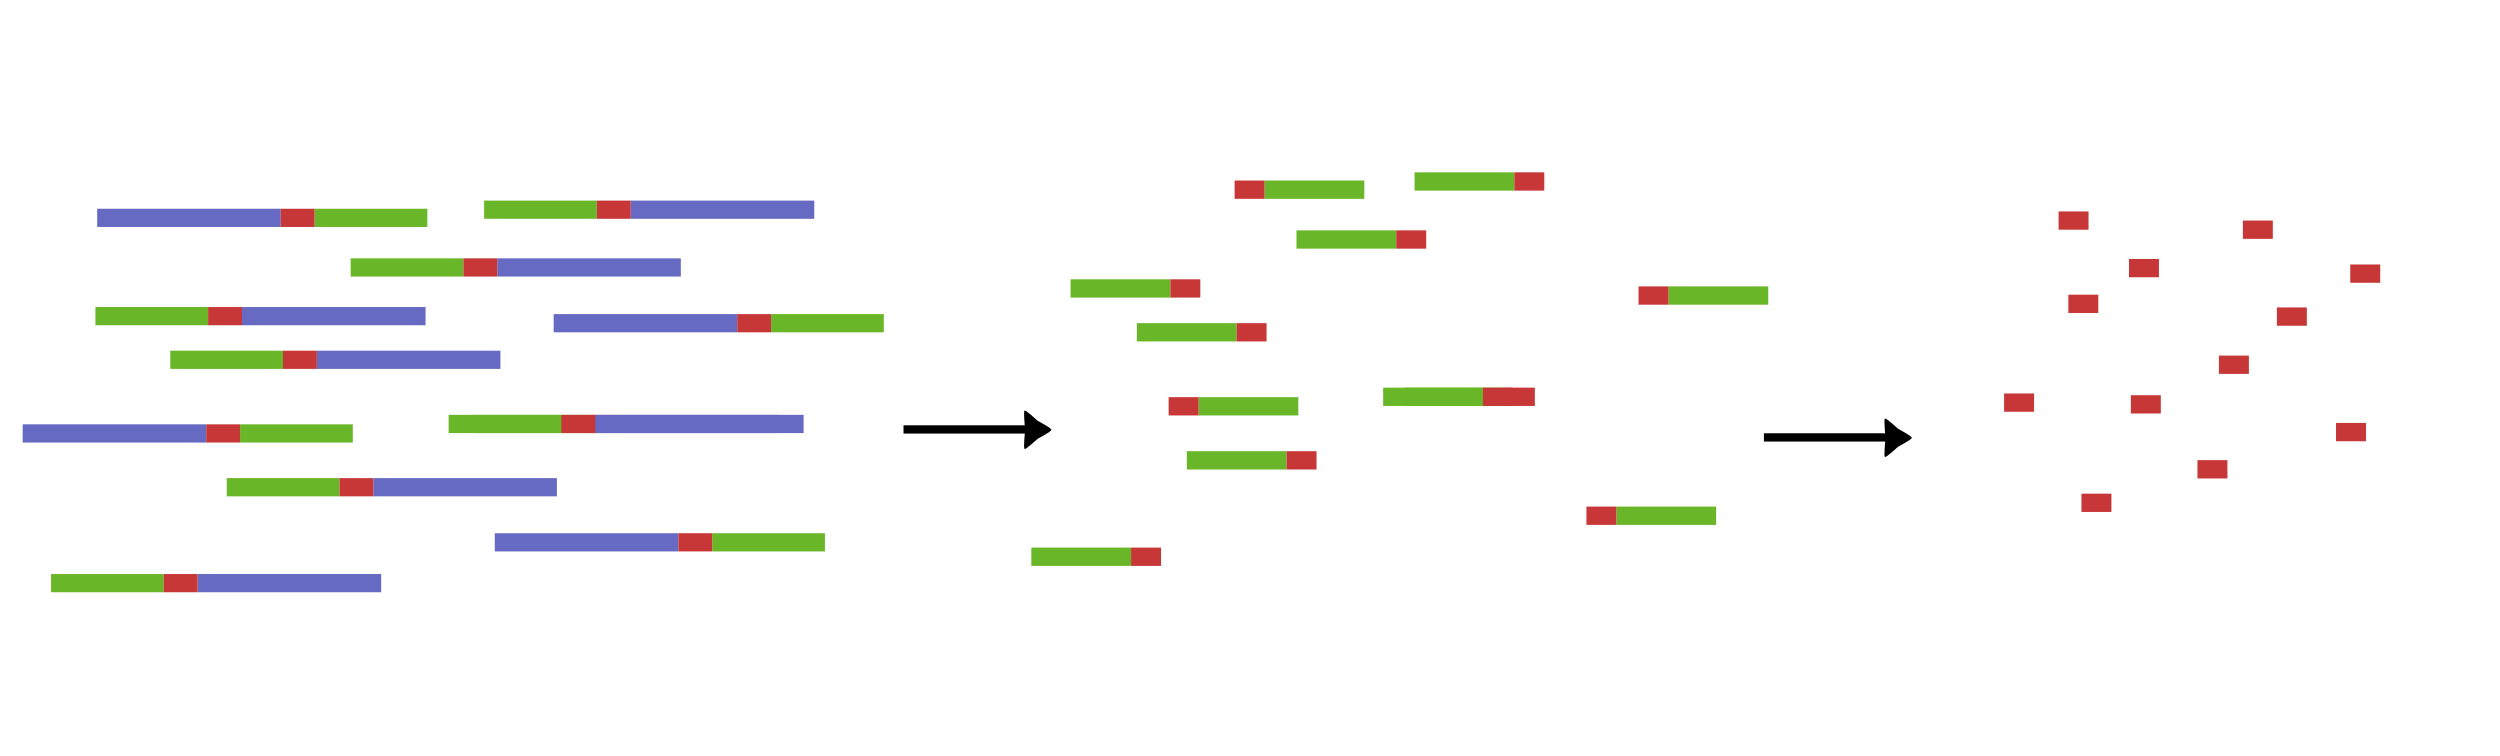 <?xml version="1.0" encoding="UTF-8" standalone="no"?>
<!-- Created with Inkscape (http://www.inkscape.org/) -->

<svg
   width="450mm"
   height="136mm"
   viewBox="0 0 450 136"
   version="1.1"
   id="svg124291"
   inkscape:version="1.1.1 (3bf5ae0d25, 2021-09-20)"
   sodipodi:docname="librarytrimming.svg"
   xmlns:inkscape="http://www.inkscape.org/namespaces/inkscape"
   xmlns:sodipodi="http://sodipodi.sourceforge.net/DTD/sodipodi-0.dtd"
   xmlns="http://www.w3.org/2000/svg"
   xmlns:svg="http://www.w3.org/2000/svg">
  <sodipodi:namedview
     id="namedview124293"
     pagecolor="#ffffff"
     bordercolor="#666666"
     borderopacity="1.0"
     inkscape:pageshadow="2"
     inkscape:pageopacity="0.0"
     inkscape:pagecheckerboard="0"
     inkscape:document-units="mm"
     showgrid="false"
     width="450mm"
     inkscape:zoom="0.52410025"
     inkscape:cx="895.82099"
     inkscape:cy="352.03189"
     inkscape:window-width="1920"
     inkscape:window-height="1017"
     inkscape:window-x="-8"
     inkscape:window-y="-8"
     inkscape:window-maximized="1"
     inkscape:current-layer="layer1" />
  <defs
     id="defs124288" />
  <g
     inkscape:label="Layer 1"
     inkscape:groupmode="layer"
     id="layer1">
    <g
       id="g114629"
       transform="matrix(0.792,0,0,1.034,313.095,18.296)">
      <g
         id="g126353">
        <rect
           style="fill:#c83737;fill-rule:evenodd;stroke-width:0.035"
           id="rect85-7"
           width="6.81"
           height="3.186"
           x="60.152"
           y="50.797" />
        <g
           id="g114563"
           transform="rotate(180,61.578,35.018)">
          <rect
             style="fill:#c83737;fill-rule:evenodd;stroke-width:0.035"
             id="rect85-7-3"
             width="6.81"
             height="3.186"
             x="-48.399"
             y="-36.433"
             transform="scale(-1)" />
        </g>
        <rect
           style="fill:#c83737;fill-rule:evenodd;stroke-width:0.035"
           id="rect85-7-93"
           width="6.81"
           height="3.186"
           x="88.539"
           y="27.383" />
        <path
           style="fill:#ffffff;fill-opacity:0;stroke-width:0.058"
           id="path44310-5"
           d="m 93.313,50.816 c 0.058,-0.012 0.115,-0.032 0.173,-0.036 0.763,-0.052 1.528,0.161 2.288,0.325 0,0 0.361,-0.8 0.361,-0.8 v 0 c -0.48,-0.086 -0.96,-0.182 -1.44,-0.268 -0.03,-0.005 -0.73,-0.126 -0.822,-0.134 -0.054,-0.005 -0.109,0.007 -0.163,0.01 0,0 -0.396,0.903 -0.396,0.903 z" />
        <rect
           style="fill:#000000;fill-opacity:0;stroke-width:0.058"
           id="rect45753-4"
           width="7.661"
           height="0.831"
           x="90.658"
           y="49.827" />
        <rect
           style="fill:#000000;fill-opacity:0;stroke-width:0.058"
           id="rect46210-9"
           width="13.221"
           height="0.883"
           x="90.658"
           y="49.913" />
        <rect
           style="fill:#c83737;fill-rule:evenodd;stroke-width:0.035"
           id="rect85-7-0"
           width="6.81"
           height="3.186"
           x="88.963"
           y="51.105" />
        <g
           id="g114546"
           transform="rotate(180,71.193,57.811)">
          <rect
             style="fill:#c83737;fill-rule:evenodd;stroke-width:0.035"
             id="rect85-7-9"
             width="6.81"
             height="3.186"
             x="26.597"
             y="68.23" />
          <rect
             style="fill:#000000;fill-opacity:0;stroke-width:0.058"
             id="rect45753-55"
             width="7.661"
             height="0.831"
             x="5.764"
             y="75.779" />
          <rect
             style="fill:#000000;fill-opacity:0;stroke-width:0.058"
             id="rect46210-2"
             width="13.221"
             height="0.883"
             x="5.764"
             y="75.865" />
          <path
             style="fill:#ffffff;fill-opacity:0;stroke-width:0.058"
             id="path44310-2"
             d="m 38.112,66.612 c 0.058,-0.012 0.115,-0.032 0.173,-0.036 0.763,-0.052 1.528,0.161 2.288,0.325 0,0 0.361,-0.8 0.361,-0.8 v 0 c -0.48,-0.086 -0.96,-0.182 -1.44,-0.268 -0.03,-0.005 -0.73,-0.126 -0.822,-0.134 -0.054,-0.005 -0.109,0.007 -0.163,0.01 0,0 -0.396,0.903 -0.396,0.903 z" />
          <rect
             style="fill:#000000;fill-opacity:0;stroke-width:0.058"
             id="rect45753-8"
             width="7.661"
             height="0.831"
             x="35.457"
             y="65.623" />
          <rect
             style="fill:#000000;fill-opacity:0;stroke-width:0.058"
             id="rect46210-7"
             width="13.221"
             height="0.883"
             x="35.457"
             y="65.71" />
        </g>
        <rect
           style="fill:#c83737;fill-rule:evenodd;stroke-width:0.035"
           id="rect85-7-935"
           width="6.81"
           height="3.186"
           x="114.42"
           y="20.699" />
        <path
           style="fill:#ffffff;fill-opacity:0;stroke-width:0.058"
           id="path44310-67"
           d="m 121.591,61.637 c 0.058,-0.012 0.115,-0.032 0.173,-0.036 0.763,-0.052 1.528,0.161 2.288,0.325 0,0 0.361,-0.8 0.361,-0.8 v 0 c -0.48,-0.086 -0.96,-0.182 -1.44,-0.268 -0.03,-0.005 -0.73,-0.126 -0.822,-0.134 -0.054,-0.005 -0.109,0.007 -0.163,0.01 0,0 -0.396,0.903 -0.396,0.903 z" />
        <rect
           style="fill:#c83737;fill-rule:evenodd;stroke-width:0.035"
           id="rect85-7-933"
           width="6.81"
           height="3.186"
           x="104.1"
           y="62.41" />
        <path
           style="fill:#ffffff;fill-opacity:0;stroke-width:0.058"
           id="path44310-82"
           d="m 68.39,89.262 c 0.058,-0.012 0.115,-0.032 0.173,-0.036 0.763,-0.052 1.528,0.161 2.288,0.325 0,0 0.361,-0.8 0.361,-0.8 v 0 c -0.48,-0.086 -0.96,-0.182 -1.44,-0.268 -0.03,-0.005 -0.73,-0.126 -0.822,-0.134 -0.054,-0.005 -0.109,0.007 -0.163,0.01 0,0 -0.396,0.903 -0.396,0.903 z" />
        <rect
           style="fill:#000000;fill-opacity:0;stroke-width:0.058"
           id="rect45753-9"
           width="7.661"
           height="0.831"
           x="65.735"
           y="88.273" />
        <rect
           style="fill:#000000;fill-opacity:0;stroke-width:0.058"
           id="rect46210-0"
           width="13.221"
           height="0.883"
           x="65.735"
           y="88.359" />
        <rect
           style="fill:#c83737;fill-rule:evenodd;stroke-width:0.035"
           id="rect85-7-2"
           width="6.81"
           height="3.186"
           x="122.152"
           y="35.827" />
        <rect
           style="fill:#c83737;fill-rule:evenodd;stroke-width:0.035"
           id="rect85-7-23"
           width="6.81"
           height="3.186"
           x="72.534"
           y="19.111" />
        <g
           id="g114558"
           transform="rotate(180,131.976,74.561)">
          <rect
             style="fill:#c83737;fill-rule:evenodd;stroke-width:0.035"
             id="rect85-7-4"
             width="6.81"
             height="3.186"
             x="121.551"
             y="90.005" />
        </g>
        <rect
           style="fill:#c83737;fill-rule:evenodd;stroke-width:0.035"
           id="rect85-7-07"
           width="6.81"
           height="3.186"
           x="77.733"
           y="68.242" />
      </g>
      <path
         style="fill:#ffffff;fill-opacity:0;stroke-width:0.058"
         id="path44310"
         d="m 41.974,59.334 c 0.058,-0.012 0.115,-0.032 0.173,-0.036 0.763,-0.052 1.528,0.161 2.288,0.325 0,0 0.361,-0.8 0.361,-0.8 v 0 c -0.48,-0.086 -0.96,-0.182 -1.44,-0.268 -0.03,-0.005 -0.73,-0.126 -0.822,-0.134 -0.054,-0.005 -0.109,0.007 -0.163,0.01 0,0 -0.396,0.903 -0.396,0.903 z" />
      <rect
         style="fill:#000000;fill-opacity:0;stroke-width:0.058"
         id="rect45753"
         width="7.661"
         height="0.831"
         x="39.319"
         y="58.345" />
      <rect
         style="fill:#000000;fill-opacity:0;stroke-width:0.058"
         id="rect46210"
         width="13.221"
         height="0.883"
         x="39.319"
         y="58.432" />
      <path
         style="fill:#ffffff;fill-opacity:0;stroke-width:0.058"
         id="path44310-6"
         d="m 42.331,42.142 c 0.058,-0.012 0.115,-0.032 0.173,-0.036 0.763,-0.052 1.528,0.161 2.288,0.325 0,0 0.361,-0.8 0.361,-0.8 v 0 c -0.48,-0.086 -0.96,-0.182 -1.44,-0.268 -0.03,-0.005 -0.73,-0.126 -0.822,-0.134 -0.054,-0.005 -0.109,0.007 -0.163,0.01 0,0 -0.396,0.903 -0.396,0.903 z" />
      <rect
         style="fill:#000000;fill-opacity:0;stroke-width:0.058"
         id="rect45753-5"
         width="7.661"
         height="0.831"
         x="39.676"
         y="41.153" />
      <rect
         style="fill:#000000;fill-opacity:0;stroke-width:0.058"
         id="rect46210-3"
         width="13.221"
         height="0.883"
         x="39.676"
         y="41.239" />
      <path
         style="fill:#ffffff;fill-opacity:0;stroke-width:0.058"
         id="path44310-8"
         d="m 27.338,77.125 c 0.058,-0.012 0.115,-0.032 0.173,-0.036 0.763,-0.052 1.528,0.161 2.288,0.325 0,0 0.361,-0.8 0.361,-0.8 v 0 c -0.48,-0.086 -0.96,-0.182 -1.44,-0.268 -0.03,-0.005 -0.73,-0.126 -0.822,-0.134 -0.054,-0.005 -0.109,0.007 -0.163,0.01 0,0 -0.396,0.903 -0.396,0.903 z" />
      <g
         id="g114553"
         transform="rotate(180,133.244,42.137)">
        <rect
           style="fill:#c83737;fill-rule:evenodd;stroke-width:0.035"
           id="rect85-7-7"
           width="6.81"
           height="3.186"
           x="120.85"
           y="52.742" />
        <rect
           style="fill:#000000;fill-opacity:0;stroke-width:0.058"
           id="rect45753-2"
           width="7.661"
           height="0.831"
           x="100.017"
           y="60.291" />
        <rect
           style="fill:#000000;fill-opacity:0;stroke-width:0.058"
           id="rect46210-6"
           width="13.221"
           height="0.883"
           x="100.017"
           y="60.377" />
      </g>
      <path
         style="fill:#ffffff;fill-opacity:0;stroke-width:0.058"
         id="path44310-85"
         d="m 33.049,106.039 c 0.058,-0.012 0.115,-0.032 0.173,-0.036 0.763,-0.052 1.528,0.161 2.288,0.325 0,0 0.361,-0.8 0.361,-0.8 v 0 c -0.48,-0.086 -0.96,-0.182 -1.44,-0.268 -0.03,-0.005 -0.73,-0.126 -0.822,-0.134 -0.054,-0.005 -0.109,0.007 -0.163,0.01 0,0 -0.396,0.903 -0.396,0.903 z" />
      <rect
         style="fill:#000000;fill-opacity:0;stroke-width:0.058"
         id="rect45753-83"
         width="7.661"
         height="0.831"
         x="30.395"
         y="105.051" />
      <rect
         style="fill:#000000;fill-opacity:0;stroke-width:0.058"
         id="rect46210-63"
         width="13.221"
         height="0.883"
         x="30.395"
         y="105.137" />
    </g>
    <g
       id="g125047-2"
       transform="translate(163.832,-49.358)">
      <g
         id="g114629-6"
         transform="matrix(0.792,0,0,1.034,-0.81,47.107)">
        <rect
           style="fill:#69b628;fill-rule:evenodd;stroke-width:0.063"
           id="rect85-30"
           width="22.67"
           height="3.186"
           x="37.482"
           y="50.797" />
        <rect
           style="fill:#c83737;fill-rule:evenodd;stroke-width:0.035"
           id="rect85-7-5"
           width="6.81"
           height="3.186"
           x="60.152"
           y="50.797" />
        <path
           style="fill:#ffffff;fill-opacity:0;stroke-width:0.058"
           id="path44310-4"
           d="m 41.974,59.334 c 0.058,-0.012 0.115,-0.032 0.173,-0.036 0.763,-0.052 1.528,0.161 2.288,0.325 0,0 0.361,-0.8 0.361,-0.8 v 0 c -0.48,-0.086 -0.96,-0.182 -1.44,-0.268 -0.03,-0.005 -0.73,-0.126 -0.822,-0.134 -0.054,-0.005 -0.109,0.007 -0.163,0.01 0,0 -0.396,0.903 -0.396,0.903 z" />
        <rect
           style="fill:#000000;fill-opacity:0;stroke-width:0.058"
           id="rect45753-6"
           width="7.661"
           height="0.831"
           x="39.319"
           y="58.345" />
        <rect
           style="fill:#000000;fill-opacity:0;stroke-width:0.058"
           id="rect46210-66"
           width="13.221"
           height="0.883"
           x="39.319"
           y="58.432" />
        <g
           id="g114563-3"
           transform="rotate(180,61.578,35.018)">
          <rect
             style="fill:#69b628;fill-rule:evenodd;stroke-width:0.063"
             id="rect85-85-4"
             width="22.67"
             height="3.186"
             x="-41.589"
             y="-36.433"
             transform="scale(-1)" />
          <rect
             style="fill:#c83737;fill-rule:evenodd;stroke-width:0.035"
             id="rect85-7-3-3"
             width="6.81"
             height="3.186"
             x="-48.399"
             y="-36.433"
             transform="scale(-1)" />
        </g>
        <path
           style="fill:#ffffff;fill-opacity:0;stroke-width:0.058"
           id="path44310-6-0"
           d="m 42.331,42.142 c 0.058,-0.012 0.115,-0.032 0.173,-0.036 0.763,-0.052 1.528,0.161 2.288,0.325 0,0 0.361,-0.8 0.361,-0.8 v 0 c -0.48,-0.086 -0.96,-0.182 -1.44,-0.268 -0.03,-0.005 -0.73,-0.126 -0.822,-0.134 -0.054,-0.005 -0.109,0.007 -0.163,0.01 0,0 -0.396,0.903 -0.396,0.903 z" />
        <rect
           style="fill:#000000;fill-opacity:0;stroke-width:0.058"
           id="rect45753-5-7"
           width="7.661"
           height="0.831"
           x="39.676"
           y="41.153" />
        <rect
           style="fill:#000000;fill-opacity:0;stroke-width:0.058"
           id="rect46210-3-7"
           width="13.221"
           height="0.883"
           x="39.676"
           y="41.239" />
        <path
           style="fill:#ffffff;fill-opacity:0;stroke-width:0.058"
           id="path44310-8-7"
           d="m 27.338,77.125 c 0.058,-0.012 0.115,-0.032 0.173,-0.036 0.763,-0.052 1.528,0.161 2.288,0.325 0,0 0.361,-0.8 0.361,-0.8 v 0 c -0.48,-0.086 -0.96,-0.182 -1.44,-0.268 -0.03,-0.005 -0.73,-0.126 -0.822,-0.134 -0.054,-0.005 -0.109,0.007 -0.163,0.01 0,0 -0.396,0.903 -0.396,0.903 z" />
        <rect
           style="fill:#69b628;fill-rule:evenodd;stroke-width:0.063"
           id="rect85-2-96"
           width="22.67"
           height="3.186"
           x="88.821"
           y="42.278" />
        <rect
           style="fill:#c83737;fill-rule:evenodd;stroke-width:0.035"
           id="rect85-7-93-3"
           width="6.81"
           height="3.186"
           x="111.491"
           y="42.278" />
        <path
           style="fill:#ffffff;fill-opacity:0;stroke-width:0.058"
           id="path44310-5-6"
           d="m 93.313,50.816 c 0.058,-0.012 0.115,-0.032 0.173,-0.036 0.763,-0.052 1.528,0.161 2.288,0.325 0,0 0.361,-0.8 0.361,-0.8 v 0 c -0.48,-0.086 -0.96,-0.182 -1.44,-0.268 -0.03,-0.005 -0.73,-0.126 -0.822,-0.134 -0.054,-0.005 -0.109,0.007 -0.163,0.01 0,0 -0.396,0.903 -0.396,0.903 z" />
        <rect
           style="fill:#000000;fill-opacity:0;stroke-width:0.058"
           id="rect45753-4-09"
           width="7.661"
           height="0.831"
           x="90.658"
           y="49.827" />
        <rect
           style="fill:#000000;fill-opacity:0;stroke-width:0.058"
           id="rect46210-9-1"
           width="13.221"
           height="0.883"
           x="90.658"
           y="49.913" />
        <rect
           style="fill:#69b628;fill-rule:evenodd;stroke-width:0.063"
           id="rect85-1-8"
           width="22.67"
           height="3.186"
           x="52.54"
           y="58.432" />
        <rect
           style="fill:#c83737;fill-rule:evenodd;stroke-width:0.035"
           id="rect85-7-0-7"
           width="6.81"
           height="3.186"
           x="75.209"
           y="58.432" />
        <g
           id="g114546-2"
           transform="rotate(180,46.585,71.365)">
          <rect
             style="fill:#69b628;fill-rule:evenodd;stroke-width:0.063"
             id="rect85-3-1"
             width="22.67"
             height="3.186"
             x="3.927"
             y="68.23" />
          <rect
             style="fill:#c83737;fill-rule:evenodd;stroke-width:0.035"
             id="rect85-7-9-7"
             width="6.81"
             height="3.186"
             x="26.597"
             y="68.23" />
          <rect
             style="fill:#000000;fill-opacity:0;stroke-width:0.058"
             id="rect45753-55-2"
             width="7.661"
             height="0.831"
             x="5.764"
             y="75.779" />
          <rect
             style="fill:#000000;fill-opacity:0;stroke-width:0.058"
             id="rect46210-2-9"
             width="13.221"
             height="0.883"
             x="5.764"
             y="75.865" />
          <path
             style="fill:#ffffff;fill-opacity:0;stroke-width:0.058"
             id="path44310-2-98"
             d="m 38.112,66.612 c 0.058,-0.012 0.115,-0.032 0.173,-0.036 0.763,-0.052 1.528,0.161 2.288,0.325 0,0 0.361,-0.8 0.361,-0.8 v 0 c -0.48,-0.086 -0.96,-0.182 -1.44,-0.268 -0.03,-0.005 -0.73,-0.126 -0.822,-0.134 -0.054,-0.005 -0.109,0.007 -0.163,0.01 0,0 -0.396,0.903 -0.396,0.903 z" />
          <rect
             style="fill:#000000;fill-opacity:0;stroke-width:0.058"
             id="rect45753-8-1"
             width="7.661"
             height="0.831"
             x="35.457"
             y="65.623" />
          <rect
             style="fill:#000000;fill-opacity:0;stroke-width:0.058"
             id="rect46210-7-9"
             width="13.221"
             height="0.883"
             x="35.457"
             y="65.71" />
        </g>
        <rect
           style="fill:#69b628;fill-rule:evenodd;stroke-width:0.063"
           id="rect85-26-22"
           width="22.67"
           height="3.186"
           x="115.659"
           y="32.176" />
        <rect
           style="fill:#c83737;fill-rule:evenodd;stroke-width:0.035"
           id="rect85-7-935-9"
           width="6.81"
           height="3.186"
           x="138.328"
           y="32.176" />
        <path
           style="fill:#ffffff;fill-opacity:0;stroke-width:0.058"
           id="path44310-67-1"
           d="m 121.591,61.637 c 0.058,-0.012 0.115,-0.032 0.173,-0.036 0.763,-0.052 1.528,0.161 2.288,0.325 0,0 0.361,-0.8 0.361,-0.8 v 0 c -0.48,-0.086 -0.96,-0.182 -1.44,-0.268 -0.03,-0.005 -0.73,-0.126 -0.822,-0.134 -0.054,-0.005 -0.109,0.007 -0.163,0.01 0,0 -0.396,0.903 -0.396,0.903 z" />
        <g
           id="g114553-4"
           transform="rotate(180,147.111,53.98)">
          <rect
             style="fill:#69b628;fill-rule:evenodd;stroke-width:0.063"
             id="rect85-6-4"
             width="22.67"
             height="3.186"
             x="98.18"
             y="52.742" />
          <rect
             style="fill:#c83737;fill-rule:evenodd;stroke-width:0.035"
             id="rect85-7-7-8"
             width="6.81"
             height="3.186"
             x="120.85"
             y="52.742" />
          <rect
             style="fill:#000000;fill-opacity:0;stroke-width:0.058"
             id="rect45753-2-5"
             width="7.661"
             height="0.831"
             x="100.017"
             y="60.291" />
          <rect
             style="fill:#000000;fill-opacity:0;stroke-width:0.058"
             id="rect46210-6-6"
             width="13.221"
             height="0.883"
             x="100.017"
             y="60.377" />
        </g>
        <rect
           style="fill:#69b628;fill-rule:evenodd;stroke-width:0.063"
           id="rect85-4-7"
           width="22.67"
           height="3.186"
           x="63.898"
           y="80.724" />
        <rect
           style="fill:#c83737;fill-rule:evenodd;stroke-width:0.035"
           id="rect85-7-933-0"
           width="6.81"
           height="3.186"
           x="86.568"
           y="80.724" />
        <path
           style="fill:#ffffff;fill-opacity:0;stroke-width:0.058"
           id="path44310-82-6"
           d="m 68.39,89.262 c 0.058,-0.012 0.115,-0.032 0.173,-0.036 0.763,-0.052 1.528,0.161 2.288,0.325 0,0 0.361,-0.8 0.361,-0.8 v 0 c -0.48,-0.086 -0.96,-0.182 -1.44,-0.268 -0.03,-0.005 -0.73,-0.126 -0.822,-0.134 -0.054,-0.005 -0.109,0.007 -0.163,0.01 0,0 -0.396,0.903 -0.396,0.903 z" />
        <rect
           style="fill:#000000;fill-opacity:0;stroke-width:0.058"
           id="rect45753-9-4"
           width="7.661"
           height="0.831"
           x="65.735"
           y="88.273" />
        <rect
           style="fill:#000000;fill-opacity:0;stroke-width:0.058"
           id="rect46210-0-1"
           width="13.221"
           height="0.883"
           x="65.735"
           y="88.359" />
        <rect
           style="fill:#69b628;fill-rule:evenodd;stroke-width:0.063"
           id="rect85-5-2"
           width="22.67"
           height="3.186"
           x="113.517"
           y="69.658" />
        <rect
           style="fill:#c83737;fill-rule:evenodd;stroke-width:0.035"
           id="rect85-7-2-3"
           width="6.81"
           height="3.186"
           x="136.187"
           y="69.658" />
        <rect
           style="fill:#69b628;fill-rule:evenodd;stroke-width:0.063"
           id="rect85-33-11"
           width="22.67"
           height="3.186"
           x="108.519"
           y="69.658" />
        <rect
           style="fill:#c83737;fill-rule:evenodd;stroke-width:0.035"
           id="rect85-7-23-6"
           width="6.81"
           height="3.186"
           x="131.189"
           y="69.658" />
        <g
           id="g114558-1"
           transform="rotate(180,141.539,91.777)">
          <rect
             style="fill:#69b628;fill-rule:evenodd;stroke-width:0.063"
             id="rect85-0-9"
             width="22.67"
             height="3.186"
             x="98.881"
             y="90.005" />
          <rect
             style="fill:#c83737;fill-rule:evenodd;stroke-width:0.035"
             id="rect85-7-4-8"
             width="6.81"
             height="3.186"
             x="121.551"
             y="90.005" />
        </g>
        <rect
           style="fill:#69b628;fill-rule:evenodd;stroke-width:0.063"
           id="rect85-87-8"
           width="22.67"
           height="3.186"
           x="28.558"
           y="97.502" />
        <rect
           style="fill:#c83737;fill-rule:evenodd;stroke-width:0.035"
           id="rect85-7-07-3"
           width="6.81"
           height="3.186"
           x="51.228"
           y="97.502" />
        <path
           style="fill:#ffffff;fill-opacity:0;stroke-width:0.058"
           id="path44310-85-34"
           d="m 33.049,106.039 c 0.058,-0.012 0.115,-0.032 0.173,-0.036 0.763,-0.052 1.528,0.161 2.288,0.325 0,0 0.361,-0.8 0.361,-0.8 v 0 c -0.48,-0.086 -0.96,-0.182 -1.44,-0.268 -0.03,-0.005 -0.73,-0.126 -0.822,-0.134 -0.054,-0.005 -0.109,0.007 -0.163,0.01 0,0 -0.396,0.903 -0.396,0.903 z" />
        <rect
           style="fill:#000000;fill-opacity:0;stroke-width:0.058"
           id="rect45753-83-8"
           width="7.661"
           height="0.831"
           x="30.395"
           y="105.051" />
        <rect
           style="fill:#000000;fill-opacity:0;stroke-width:0.058"
           id="rect46210-63-0"
           width="13.221"
           height="0.883"
           x="30.395"
           y="105.137" />
      </g>
    </g>
    <g
       id="g114629-0"
       transform="matrix(0.895,0,0,1.029,-16.372,2.997)">
      <rect
         style="fill:#69b628;fill-rule:evenodd;stroke-width:0.063"
         id="rect85-34"
         width="22.67"
         height="3.186"
         x="37.482"
         y="50.797" />
      <rect
         style="fill:#666ac2;fill-rule:evenodd;stroke-width:0.063"
         id="rect85-8"
         width="36.917"
         height="3.186"
         x="66.962"
         y="50.797" />
      <rect
         style="fill:#c83737;fill-rule:evenodd;stroke-width:0.035"
         id="rect85-7-73"
         width="6.81"
         height="3.186"
         x="60.152"
         y="50.797" />
      <path
         style="fill:#ffffff;fill-opacity:0;stroke-width:0.058"
         id="path44310-1"
         d="m 41.974,59.334 c 0.058,-0.012 0.115,-0.032 0.173,-0.036 0.763,-0.052 1.528,0.161 2.288,0.325 0,0 0.361,-0.8 0.361,-0.8 v 0 c -0.48,-0.086 -0.96,-0.182 -1.44,-0.268 -0.03,-0.005 -0.73,-0.126 -0.822,-0.134 -0.054,-0.005 -0.109,0.007 -0.163,0.01 0,0 -0.396,0.903 -0.396,0.903 z" />
      <rect
         style="fill:#000000;fill-opacity:0;stroke-width:0.058"
         id="rect45753-92"
         width="7.661"
         height="0.831"
         x="39.319"
         y="58.345" />
      <rect
         style="fill:#000000;fill-opacity:0;stroke-width:0.058"
         id="rect46210-8"
         width="13.221"
         height="0.883"
         x="39.319"
         y="58.432" />
      <g
         id="g114563-6"
         transform="rotate(180,61.578,35.018)">
        <rect
           style="fill:#69b628;fill-rule:evenodd;stroke-width:0.063"
           id="rect85-85-3"
           width="22.67"
           height="3.186"
           x="-41.589"
           y="-36.433"
           transform="scale(-1)" />
        <rect
           style="fill:#666ac2;fill-rule:evenodd;stroke-width:0.063"
           id="rect85-8-1"
           width="36.917"
           height="3.186"
           x="-85.316"
           y="-36.433"
           transform="scale(-1)" />
        <rect
           style="fill:#c83737;fill-rule:evenodd;stroke-width:0.035"
           id="rect85-7-3-0"
           width="6.81"
           height="3.186"
           x="-48.399"
           y="-36.433"
           transform="scale(-1)" />
      </g>
      <path
         style="fill:#ffffff;fill-opacity:0;stroke-width:0.058"
         id="path44310-6-8"
         d="m 42.331,42.142 c 0.058,-0.012 0.115,-0.032 0.173,-0.036 0.763,-0.052 1.528,0.161 2.288,0.325 0,0 0.361,-0.8 0.361,-0.8 v 0 c -0.48,-0.086 -0.96,-0.182 -1.44,-0.268 -0.03,-0.005 -0.73,-0.126 -0.822,-0.134 -0.054,-0.005 -0.109,0.007 -0.163,0.01 0,0 -0.396,0.903 -0.396,0.903 z" />
      <rect
         style="fill:#000000;fill-opacity:0;stroke-width:0.058"
         id="rect45753-5-0"
         width="7.661"
         height="0.831"
         x="39.676"
         y="41.153" />
      <rect
         style="fill:#000000;fill-opacity:0;stroke-width:0.058"
         id="rect46210-3-1"
         width="13.221"
         height="0.883"
         x="39.676"
         y="41.239" />
      <path
         style="fill:#ffffff;fill-opacity:0;stroke-width:0.058"
         id="path44310-8-5"
         d="m 27.338,77.125 c 0.058,-0.012 0.115,-0.032 0.173,-0.036 0.763,-0.052 1.528,0.161 2.288,0.325 0,0 0.361,-0.8 0.361,-0.8 v 0 c -0.48,-0.086 -0.96,-0.182 -1.44,-0.268 -0.03,-0.005 -0.73,-0.126 -0.822,-0.134 -0.054,-0.005 -0.109,0.007 -0.163,0.01 0,0 -0.396,0.903 -0.396,0.903 z" />
      <rect
         style="fill:#69b628;fill-rule:evenodd;stroke-width:0.063"
         id="rect85-2-9"
         width="22.67"
         height="3.186"
         x="88.821"
         y="42.278" />
      <rect
         style="fill:#666ac2;fill-rule:evenodd;stroke-width:0.063"
         id="rect85-8-8"
         width="36.917"
         height="3.186"
         x="118.301"
         y="42.278" />
      <rect
         style="fill:#c83737;fill-rule:evenodd;stroke-width:0.035"
         id="rect85-7-93-7"
         width="6.81"
         height="3.186"
         x="111.491"
         y="42.278" />
      <path
         style="fill:#ffffff;fill-opacity:0;stroke-width:0.058"
         id="path44310-5-5"
         d="m 93.313,50.816 c 0.058,-0.012 0.115,-0.032 0.173,-0.036 0.763,-0.052 1.528,0.161 2.288,0.325 0,0 0.361,-0.8 0.361,-0.8 v 0 c -0.48,-0.086 -0.96,-0.182 -1.44,-0.268 -0.03,-0.005 -0.73,-0.126 -0.822,-0.134 -0.054,-0.005 -0.109,0.007 -0.163,0.01 0,0 -0.396,0.903 -0.396,0.903 z" />
      <rect
         style="fill:#000000;fill-opacity:0;stroke-width:0.058"
         id="rect45753-4-0"
         width="7.661"
         height="0.831"
         x="90.658"
         y="49.827" />
      <rect
         style="fill:#000000;fill-opacity:0;stroke-width:0.058"
         id="rect46210-9-8"
         width="13.221"
         height="0.883"
         x="90.658"
         y="49.913" />
      <rect
         style="fill:#69b628;fill-rule:evenodd;stroke-width:0.063"
         id="rect85-1-5"
         width="22.67"
         height="3.186"
         x="52.54"
         y="58.432" />
      <rect
         style="fill:#666ac2;fill-rule:evenodd;stroke-width:0.063"
         id="rect85-8-15"
         width="36.917"
         height="3.186"
         x="82.019"
         y="58.432" />
      <rect
         style="fill:#c83737;fill-rule:evenodd;stroke-width:0.035"
         id="rect85-7-0-5"
         width="6.81"
         height="3.186"
         x="75.209"
         y="58.432" />
      <g
         id="g114546-4"
         transform="rotate(180,46.585,71.365)">
        <rect
           style="fill:#69b628;fill-rule:evenodd;stroke-width:0.063"
           id="rect85-3-8"
           width="22.67"
           height="3.186"
           x="3.927"
           y="68.23" />
        <rect
           style="fill:#666ac2;fill-rule:evenodd;stroke-width:0.063"
           id="rect85-8-6"
           width="36.917"
           height="3.186"
           x="33.406"
           y="68.23" />
        <rect
           style="fill:#c83737;fill-rule:evenodd;stroke-width:0.035"
           id="rect85-7-9-0"
           width="6.81"
           height="3.186"
           x="26.597"
           y="68.23" />
        <rect
           style="fill:#000000;fill-opacity:0;stroke-width:0.058"
           id="rect45753-55-6"
           width="7.661"
           height="0.831"
           x="5.764"
           y="75.779" />
        <rect
           style="fill:#000000;fill-opacity:0;stroke-width:0.058"
           id="rect46210-2-5"
           width="13.221"
           height="0.883"
           x="5.764"
           y="75.865" />
        <path
           style="fill:#ffffff;fill-opacity:0;stroke-width:0.058"
           id="path44310-2-9"
           d="m 38.112,66.612 c 0.058,-0.012 0.115,-0.032 0.173,-0.036 0.763,-0.052 1.528,0.161 2.288,0.325 0,0 0.361,-0.8 0.361,-0.8 v 0 c -0.48,-0.086 -0.96,-0.182 -1.44,-0.268 -0.03,-0.005 -0.73,-0.126 -0.822,-0.134 -0.054,-0.005 -0.109,0.007 -0.163,0.01 0,0 -0.396,0.903 -0.396,0.903 z" />
        <rect
           style="fill:#000000;fill-opacity:0;stroke-width:0.058"
           id="rect45753-8-8"
           width="7.661"
           height="0.831"
           x="35.457"
           y="65.623" />
        <rect
           style="fill:#000000;fill-opacity:0;stroke-width:0.058"
           id="rect46210-7-6"
           width="13.221"
           height="0.883"
           x="35.457"
           y="65.71" />
      </g>
      <rect
         style="fill:#69b628;fill-rule:evenodd;stroke-width:0.063"
         id="rect85-26-2"
         width="22.67"
         height="3.186"
         x="115.659"
         y="32.176" />
      <rect
         style="fill:#666ac2;fill-rule:evenodd;stroke-width:0.063"
         id="rect85-8-0"
         width="36.917"
         height="3.186"
         x="145.138"
         y="32.176" />
      <rect
         style="fill:#c83737;fill-rule:evenodd;stroke-width:0.035"
         id="rect85-7-935-4"
         width="6.81"
         height="3.186"
         x="138.328"
         y="32.176" />
      <path
         style="fill:#ffffff;fill-opacity:0;stroke-width:0.058"
         id="path44310-67-4"
         d="m 121.591,61.637 c 0.058,-0.012 0.115,-0.032 0.173,-0.036 0.763,-0.052 1.528,0.161 2.288,0.325 0,0 0.361,-0.8 0.361,-0.8 v 0 c -0.48,-0.086 -0.96,-0.182 -1.44,-0.268 -0.03,-0.005 -0.73,-0.126 -0.822,-0.134 -0.054,-0.005 -0.109,0.007 -0.163,0.01 0,0 -0.396,0.903 -0.396,0.903 z" />
      <g
         id="g114553-6"
         transform="rotate(180,147.111,53.98)">
        <rect
           style="fill:#69b628;fill-rule:evenodd;stroke-width:0.063"
           id="rect85-6-7"
           width="22.67"
           height="3.186"
           x="98.18"
           y="52.742" />
        <rect
           style="fill:#666ac2;fill-rule:evenodd;stroke-width:0.063"
           id="rect85-8-2"
           width="36.917"
           height="3.186"
           x="127.66"
           y="52.742" />
        <rect
           style="fill:#c83737;fill-rule:evenodd;stroke-width:0.035"
           id="rect85-7-7-7"
           width="6.81"
           height="3.186"
           x="120.85"
           y="52.742" />
        <rect
           style="fill:#000000;fill-opacity:0;stroke-width:0.058"
           id="rect45753-2-2"
           width="7.661"
           height="0.831"
           x="100.017"
           y="60.291" />
        <rect
           style="fill:#000000;fill-opacity:0;stroke-width:0.058"
           id="rect46210-6-9"
           width="13.221"
           height="0.883"
           x="100.017"
           y="60.377" />
      </g>
      <rect
         style="fill:#69b628;fill-rule:evenodd;stroke-width:0.063"
         id="rect85-4-8"
         width="22.67"
         height="3.186"
         x="63.898"
         y="80.724" />
      <rect
         style="fill:#666ac2;fill-rule:evenodd;stroke-width:0.063"
         id="rect85-8-09"
         width="36.917"
         height="3.186"
         x="93.378"
         y="80.724" />
      <rect
         style="fill:#c83737;fill-rule:evenodd;stroke-width:0.035"
         id="rect85-7-933-8"
         width="6.81"
         height="3.186"
         x="86.568"
         y="80.724" />
      <path
         style="fill:#ffffff;fill-opacity:0;stroke-width:0.058"
         id="path44310-82-4"
         d="m 68.39,89.262 c 0.058,-0.012 0.115,-0.032 0.173,-0.036 0.763,-0.052 1.528,0.161 2.288,0.325 0,0 0.361,-0.8 0.361,-0.8 v 0 c -0.48,-0.086 -0.96,-0.182 -1.44,-0.268 -0.03,-0.005 -0.73,-0.126 -0.822,-0.134 -0.054,-0.005 -0.109,0.007 -0.163,0.01 0,0 -0.396,0.903 -0.396,0.903 z" />
      <rect
         style="fill:#000000;fill-opacity:0;stroke-width:0.058"
         id="rect45753-9-9"
         width="7.661"
         height="0.831"
         x="65.735"
         y="88.273" />
      <rect
         style="fill:#000000;fill-opacity:0;stroke-width:0.058"
         id="rect46210-0-9"
         width="13.221"
         height="0.883"
         x="65.735"
         y="88.359" />
      <rect
         style="fill:#69b628;fill-rule:evenodd;stroke-width:0.063"
         id="rect85-5-0"
         width="22.67"
         height="3.186"
         x="113.517"
         y="69.658" />
      <rect
         style="fill:#666ac2;fill-rule:evenodd;stroke-width:0.063"
         id="rect85-8-7"
         width="36.917"
         height="3.186"
         x="142.997"
         y="69.658" />
      <rect
         style="fill:#c83737;fill-rule:evenodd;stroke-width:0.035"
         id="rect85-7-2-8"
         width="6.81"
         height="3.186"
         x="136.187"
         y="69.658" />
      <rect
         style="fill:#69b628;fill-rule:evenodd;stroke-width:0.063"
         id="rect85-33-1"
         width="22.67"
         height="3.186"
         x="108.519"
         y="69.658" />
      <rect
         style="fill:#666ac2;fill-rule:evenodd;stroke-width:0.063"
         id="rect85-8-3"
         width="36.917"
         height="3.186"
         x="137.999"
         y="69.658" />
      <rect
         style="fill:#c83737;fill-rule:evenodd;stroke-width:0.035"
         id="rect85-7-23-5"
         width="6.81"
         height="3.186"
         x="131.189"
         y="69.658" />
      <g
         id="g114558-0"
         transform="rotate(180,141.539,91.777)">
        <rect
           style="fill:#69b628;fill-rule:evenodd;stroke-width:0.063"
           id="rect85-0-1"
           width="22.67"
           height="3.186"
           x="98.881"
           y="90.005" />
        <rect
           style="fill:#666ac2;fill-rule:evenodd;stroke-width:0.063"
           id="rect85-8-03"
           width="36.917"
           height="3.186"
           x="128.361"
           y="90.005" />
        <rect
           style="fill:#c83737;fill-rule:evenodd;stroke-width:0.035"
           id="rect85-7-4-1"
           width="6.81"
           height="3.186"
           x="121.551"
           y="90.005" />
      </g>
      <rect
         style="fill:#69b628;fill-rule:evenodd;stroke-width:0.063"
         id="rect85-87-3"
         width="22.67"
         height="3.186"
         x="28.558"
         y="97.502" />
      <rect
         style="fill:#666ac2;fill-rule:evenodd;stroke-width:0.063"
         id="rect85-8-83"
         width="36.917"
         height="3.186"
         x="58.037"
         y="97.502" />
      <rect
         style="fill:#c83737;fill-rule:evenodd;stroke-width:0.035"
         id="rect85-7-07-0"
         width="6.81"
         height="3.186"
         x="51.228"
         y="97.502" />
      <path
         style="fill:#ffffff;fill-opacity:0;stroke-width:0.058"
         id="path44310-85-3"
         d="m 33.049,106.039 c 0.058,-0.012 0.115,-0.032 0.173,-0.036 0.763,-0.052 1.528,0.161 2.288,0.325 0,0 0.361,-0.8 0.361,-0.8 v 0 c -0.48,-0.086 -0.96,-0.182 -1.44,-0.268 -0.03,-0.005 -0.73,-0.126 -0.822,-0.134 -0.054,-0.005 -0.109,0.007 -0.163,0.01 0,0 -0.396,0.903 -0.396,0.903 z" />
      <rect
         style="fill:#000000;fill-opacity:0;stroke-width:0.058"
         id="rect45753-83-5"
         width="7.661"
         height="0.831"
         x="30.395"
         y="105.051" />
      <rect
         style="fill:#000000;fill-opacity:0;stroke-width:0.058"
         id="rect46210-63-2"
         width="13.221"
         height="0.883"
         x="30.395"
         y="105.137" />
    </g>
    <g
       id="g115137"
       transform="matrix(0.563,0,0,0.695,103.83,22.776)">
      <rect
         style="fill:#000000;fill-rule:evenodd;stroke-width:0.069"
         id="rect85-7-6"
         width="39.624"
         height="2.142"
         x="104.447"
         y="77.377" />
      <path
         sodipodi:type="star"
         style="fill:#000000;fill-rule:evenodd"
         id="path46528"
         inkscape:flatsided="false"
         sodipodi:sides="3"
         sodipodi:cx="-308.96274"
         sodipodi:cy="617.92548"
         sodipodi:r1="21.586918"
         sodipodi:r2="10.145851"
         sodipodi:arg1="0"
         sodipodi:arg2="1.0471976"
         inkscape:rounded="0.1"
         inkscape:randomized="0"
         transform="matrix(0.265,0,0,0.265,227.877,-85.208)"
         inkscape:transform-center-x="-1.4278856"
         inkscape:transform-center-y="-2.0552543e-06"
         d="m -287.376,617.925 c 0,1.871 -14.894,7.851 -16.514,8.787 -1.62,0.935 -14.246,10.844 -15.866,9.908 -1.62,-0.935 0.648,-16.824 0.648,-18.695 0,-1.871 -2.268,-17.76 -0.648,-18.695 1.62,-0.935 14.246,8.973 15.866,9.908 1.62,0.935 16.514,6.916 16.514,8.787 z" />
    </g>
    <g
       id="g115137-3"
       transform="matrix(0.563,0,0,0.695,258.699,24.213)">
      <rect
         style="fill:#000000;fill-rule:evenodd;stroke-width:0.069"
         id="rect85-7-6-1"
         width="39.624"
         height="2.142"
         x="104.447"
         y="77.377" />
      <path
         sodipodi:type="star"
         style="fill:#000000;fill-rule:evenodd"
         id="path46528-8"
         inkscape:flatsided="false"
         sodipodi:sides="3"
         sodipodi:cx="-308.96274"
         sodipodi:cy="617.92548"
         sodipodi:r1="21.586918"
         sodipodi:r2="10.145851"
         sodipodi:arg1="0"
         sodipodi:arg2="1.0471976"
         inkscape:rounded="0.1"
         inkscape:randomized="0"
         transform="matrix(0.265,0,0,0.265,227.877,-85.208)"
         inkscape:transform-center-x="-1.4278856"
         inkscape:transform-center-y="-2.0552543e-06"
         d="m -287.376,617.925 c 0,1.871 -14.894,7.851 -16.514,8.787 -1.62,0.935 -14.246,10.844 -15.866,9.908 -1.62,-0.935 0.648,-16.824 0.648,-18.695 0,-1.871 -2.268,-17.76 -0.648,-18.695 1.62,-0.935 14.246,8.973 15.866,9.908 1.62,0.935 16.514,6.916 16.514,8.787 z" />
    </g>
  </g>
</svg>
